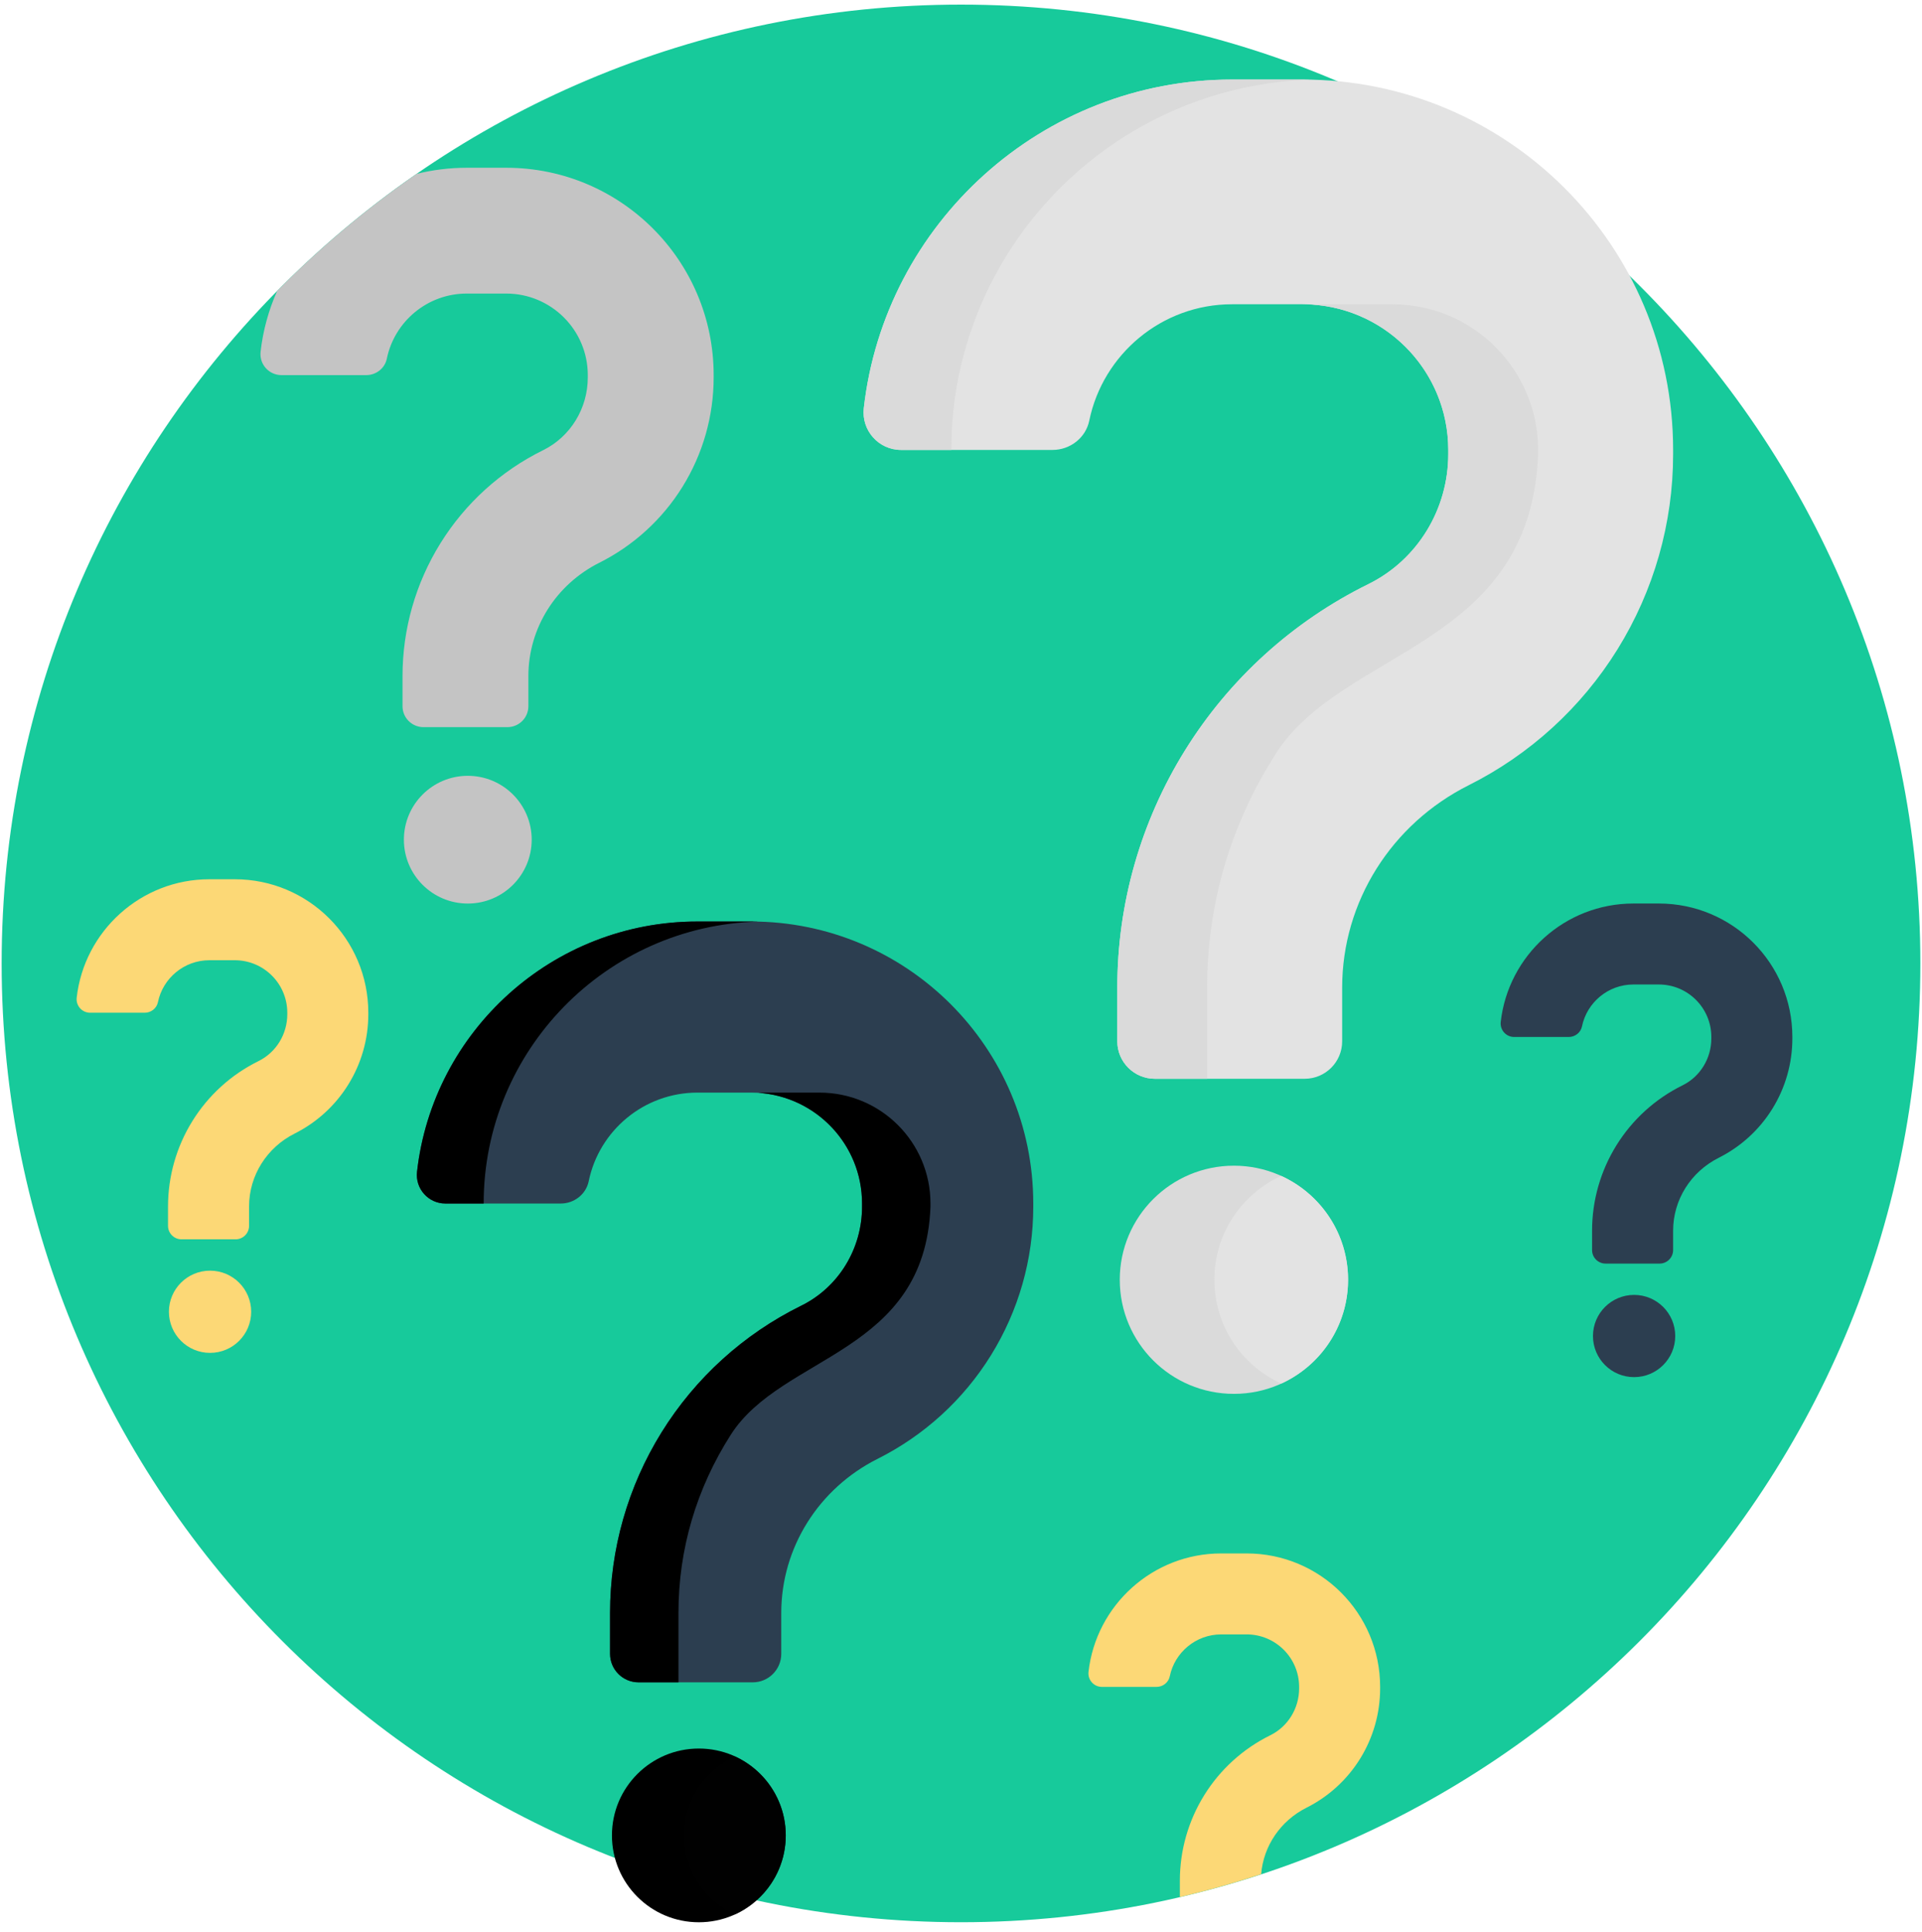 <svg width="197" height="198" viewBox="0 0 197 198" fill="none" xmlns="http://www.w3.org/2000/svg">
<path d="M196.832 98.748C196.832 153.024 152.808 197.023 98.5 197.023C44.192 197.023 0.168 153.024 0.168 98.748C0.168 44.472 44.192 0.473 98.5 0.473C152.808 0.473 196.832 44.472 196.832 98.748Z" fill="#17CA9B"/>
<path d="M25.746 134.452C25.746 136.78 23.859 138.666 21.53 138.666C19.201 138.666 17.314 136.78 17.314 134.452C17.314 132.125 19.201 130.239 21.53 130.239C23.859 130.239 25.746 132.125 25.746 134.452ZM127.772 159.221H125.172C118.145 159.221 112.337 164.539 111.569 171.361C111.476 172.181 112.118 172.902 112.945 172.902H118.541C119.191 172.902 119.766 172.456 119.898 171.818C120.4 169.369 122.575 167.521 125.172 167.521H127.772C130.746 167.521 133.156 169.93 133.156 172.902V173.058C133.156 175.086 132.026 176.96 130.206 177.858C127.413 179.235 125.068 181.361 123.428 184.005C121.796 186.637 120.932 189.666 120.932 192.763V194.445C123.76 193.787 126.537 193.001 129.265 192.104C129.499 189.191 131.265 186.613 133.912 185.286C136.173 184.151 138.072 182.417 139.406 180.267C140.751 178.1 141.46 175.608 141.46 173.058V172.902C141.46 165.346 135.333 159.221 127.772 159.221ZM24.063 90.121H21.462C14.436 90.121 8.628 95.44 7.86 102.261C7.767 103.082 8.409 103.803 9.235 103.803H14.832C15.482 103.803 16.056 103.356 16.188 102.719C16.691 100.27 18.865 98.421 21.462 98.421H24.063C27.037 98.421 29.446 100.831 29.446 103.803V103.959C29.446 105.986 28.316 107.861 26.496 108.759C23.704 110.136 21.359 112.262 19.719 114.906C18.087 117.537 17.222 120.566 17.222 123.663V125.645C17.222 126.409 17.842 127.028 18.607 127.028H24.144C24.907 127.028 25.529 126.409 25.529 125.645V123.663C25.529 120.483 27.358 117.612 30.202 116.186C32.464 115.051 34.363 113.318 35.697 111.167C37.041 109 37.751 106.508 37.751 103.959V103.803C37.751 96.247 31.623 90.121 24.063 90.121Z" fill="#FCD876"/>
<path d="M171.707 136.938C171.707 139.264 169.82 141.152 167.491 141.152C165.162 141.152 163.275 139.264 163.275 136.938C163.275 134.611 165.162 132.724 167.491 132.724C169.82 132.724 171.707 134.611 171.707 136.938ZM170.024 92.607H167.423C160.397 92.607 154.589 97.926 153.82 104.746C153.727 105.567 154.37 106.287 155.196 106.287H160.793C161.443 106.287 162.017 105.84 162.149 105.204C162.652 102.756 164.826 100.907 167.423 100.907H170.024C172.997 100.907 175.407 103.316 175.407 106.287V106.443C175.407 108.47 174.277 110.346 172.457 111.243C169.665 112.62 167.32 114.746 165.68 117.391C164.047 120.023 163.183 123.051 163.183 126.147V128.13C163.183 128.894 163.803 129.514 164.568 129.514H170.105C170.868 129.514 171.49 128.894 171.49 128.13V126.147C171.49 122.968 173.319 120.098 176.163 118.672C178.424 117.537 180.324 115.803 181.658 113.653C183.002 111.486 183.712 108.992 183.712 106.443V106.287C183.712 98.732 177.584 92.607 170.024 92.607Z" fill="#2C3E50"/>
<path d="M73.148 38.448V38.69C73.148 42.65 72.044 46.523 69.957 49.89C67.885 53.229 64.933 55.924 61.419 57.686C57.002 59.902 54.157 64.361 54.157 69.302V72.382C54.157 73.569 53.196 74.531 52.007 74.531H43.407C42.218 74.531 41.257 73.569 41.257 72.382V69.302C41.257 64.491 42.597 59.787 45.134 55.698C47.682 51.59 51.325 48.285 55.662 46.147C58.489 44.754 60.246 41.84 60.246 38.69V38.448C60.246 33.831 56.501 30.09 51.883 30.09H47.842C43.806 30.09 40.428 32.96 39.648 36.766C39.446 37.754 38.55 38.448 37.542 38.448H28.848C27.564 38.448 26.566 37.33 26.71 36.053C26.956 33.864 27.541 31.766 28.404 29.829C32.776 25.389 37.555 21.373 42.7 17.823C44.345 17.414 46.073 17.195 47.842 17.195H51.883C63.627 17.194 73.148 26.71 73.148 38.448ZM47.947 79.518C44.33 79.518 41.398 82.45 41.398 86.065C41.398 89.68 44.33 92.611 47.947 92.611C51.565 92.611 54.498 89.679 54.498 86.064C54.498 82.448 51.565 79.518 47.947 79.518Z" fill="#C4C4C4"/>
<path d="M171.49 46.117V46.551C171.49 53.626 169.518 60.543 165.788 66.556C162.085 72.523 156.816 77.337 150.539 80.483C142.647 84.441 137.568 92.406 137.568 101.23V106.732C137.568 108.853 135.849 110.571 133.727 110.571H118.363C116.241 110.571 114.522 108.853 114.522 106.732V101.23C114.522 92.636 116.916 84.234 121.448 76.93C126 69.593 132.504 63.691 140.254 59.871C145.304 57.382 148.443 52.178 148.443 46.551V46.117C148.443 37.871 141.754 31.186 133.502 31.186H126.285C119.077 31.186 113.044 36.315 111.648 43.112C111.287 44.877 109.689 46.117 107.885 46.117H92.357C90.062 46.117 88.281 44.12 88.537 41.84C90.671 22.913 106.785 8.153 126.285 8.153H133.502C154.482 8.153 171.49 25.151 171.49 46.117Z" fill="#E3E3E3"/>
<path d="M134.499 8.167C114.012 8.696 97.507 25.516 97.507 46.117H92.356C90.061 46.117 88.279 44.12 88.538 41.84C90.67 22.913 106.784 8.153 126.284 8.153H133.501C133.835 8.153 134.167 8.158 134.499 8.167ZM142.712 31.186H135.493C135.159 31.186 134.826 31.201 134.497 31.222C142.283 31.735 148.442 38.206 148.442 46.117V46.551C148.442 52.178 145.303 57.382 140.253 59.871C132.503 63.691 125.999 69.593 121.446 76.93C116.915 84.234 114.52 92.636 114.52 101.23V106.732C114.52 108.853 116.24 110.571 118.362 110.571H123.73V101.23C123.73 92.636 126.144 84.5 130.764 77.252C137.678 66.408 156.883 66.408 157.652 46.551V46.117C157.652 37.871 150.963 31.186 142.712 31.186ZM126.473 119.48C120.012 119.48 114.773 124.715 114.773 131.173C114.773 137.631 120.012 142.867 126.473 142.867C132.935 142.867 138.173 137.631 138.173 131.173C138.173 124.715 132.935 119.48 126.473 119.48Z" fill="#DADADA"/>
<path d="M138.175 131.17C138.175 135.9 135.364 139.971 131.322 141.813C127.28 139.971 124.47 135.9 124.47 131.17C124.47 126.441 127.28 122.369 131.322 120.528C135.364 122.369 138.175 126.441 138.175 131.17Z" fill="#E3E3E3"/>
<path d="M105.907 123.358V123.687C105.907 129.075 104.405 134.343 101.565 138.921C98.747 143.464 94.733 147.128 89.954 149.526C83.944 152.54 80.077 158.604 80.077 165.323V169.513C80.077 171.127 78.767 172.436 77.153 172.436H65.453C63.838 172.436 62.528 171.128 62.528 169.513V165.323C62.528 158.779 64.351 152.382 67.802 146.82C71.268 141.233 76.221 136.739 82.122 133.83C85.968 131.934 88.358 127.972 88.358 123.687V123.358C88.358 117.078 83.264 111.989 76.982 111.989H71.486C65.997 111.989 61.404 115.894 60.341 121.07C60.066 122.414 58.849 123.358 57.476 123.358H45.651C43.903 123.358 42.547 121.836 42.744 120.101C44.367 105.688 56.638 94.45 71.486 94.45H76.982C92.957 94.45 105.907 107.393 105.907 123.358Z" fill="#2C3E50"/>
<path d="M80.539 188.123C80.539 193.041 76.55 197.027 71.63 197.027C66.71 197.027 62.722 193.041 62.722 188.123C62.722 183.206 66.71 179.22 71.63 179.22C76.551 179.22 80.539 183.206 80.539 188.123ZM76.982 94.45H71.486C56.638 94.45 44.367 105.688 42.744 120.101C42.547 121.836 43.903 123.358 45.651 123.358H49.574C49.574 107.671 62.141 94.862 77.741 94.459C77.489 94.453 77.235 94.45 76.982 94.45ZM83.995 111.989H78.499C78.244 111.989 77.992 111.999 77.74 112.016C83.669 112.406 88.358 117.333 88.358 123.358V123.687C88.358 127.972 85.968 131.934 82.122 133.83C76.221 136.739 71.268 141.231 67.802 146.82C64.353 152.381 62.528 158.779 62.528 165.323V169.513C62.528 171.128 63.838 172.436 65.454 172.436H69.541V165.323C69.541 158.781 71.379 152.585 74.898 147.066C80.163 138.808 94.786 138.808 95.371 123.688V123.358C95.371 117.078 90.277 111.989 83.995 111.989Z" fill="black"/>
<path d="M80.537 188.128C80.537 191.73 78.395 194.829 75.318 196.231C72.241 194.829 70.1 191.73 70.1 188.128C70.1 184.527 72.241 181.428 75.318 180.024C78.395 181.428 80.537 184.527 80.537 188.128Z" fill="#020202" fill-opacity="0.7"/>
</svg>
